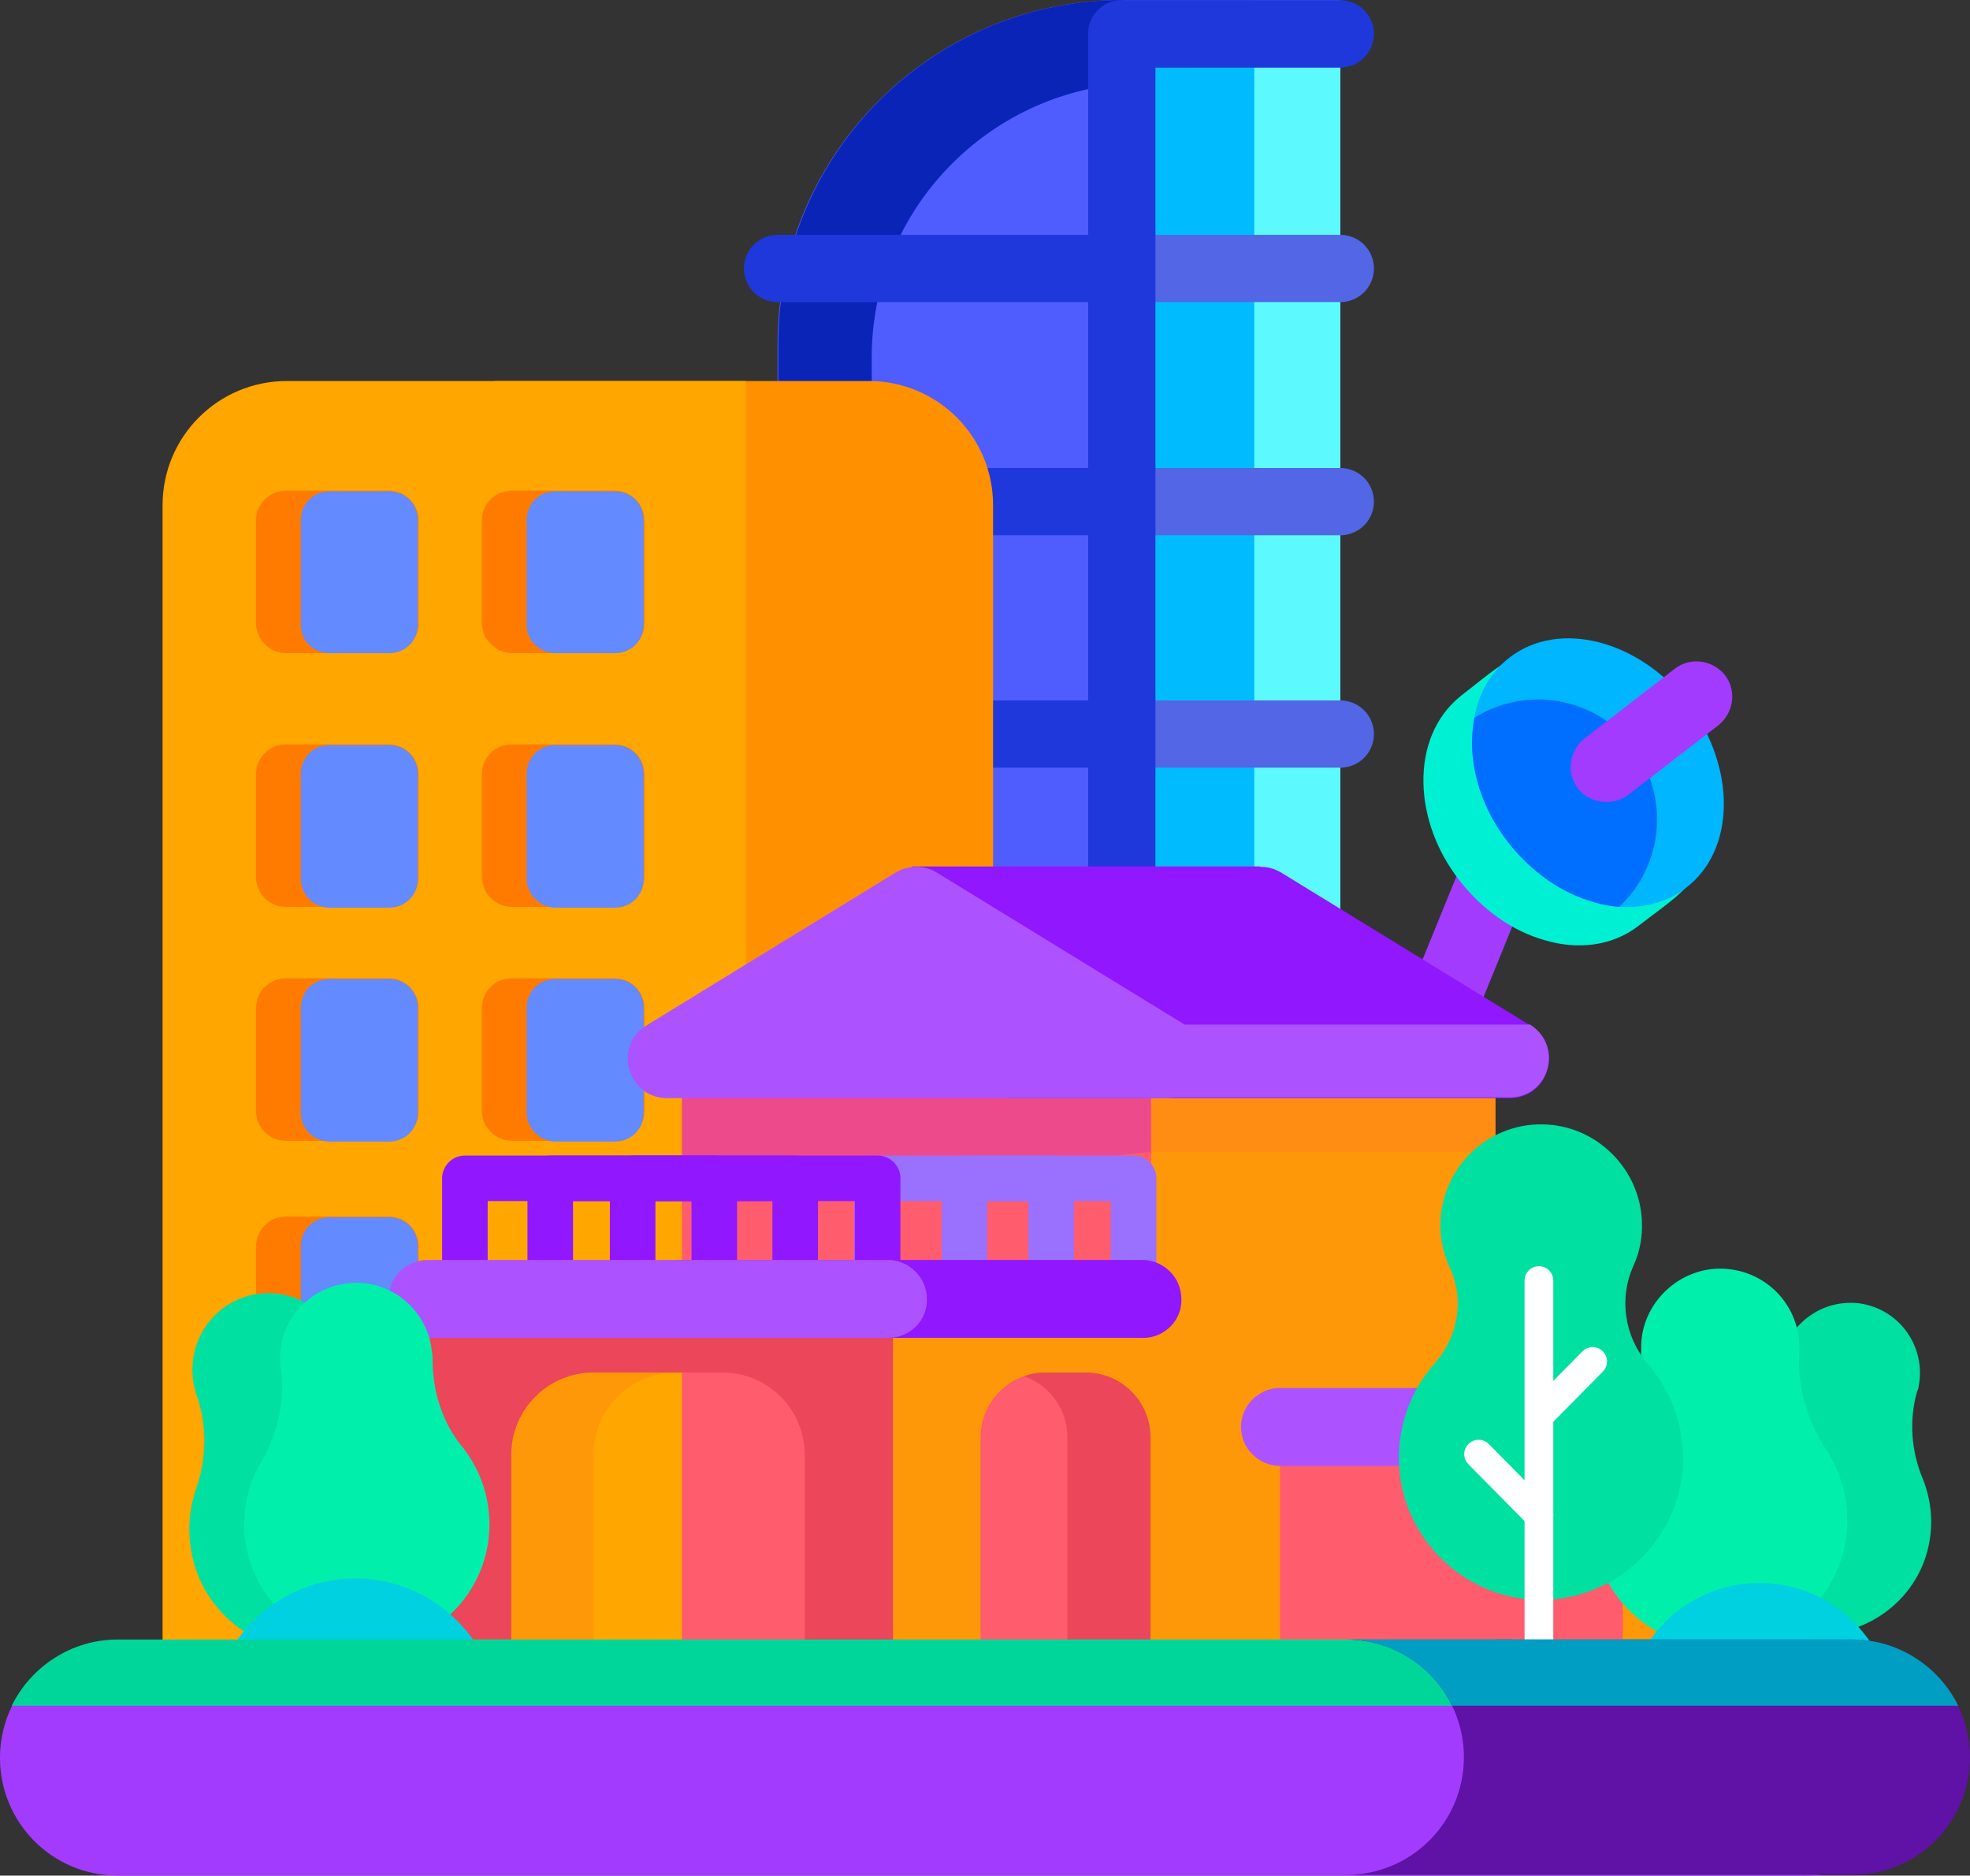 <?xml version="1.0" encoding="utf-8"?>
<!-- Generator: Adobe Illustrator 22.0.1, SVG Export Plug-In . SVG Version: 6.00 Build 0)  -->
<svg version="1.1" id="Ebene_1" xmlns="http://www.w3.org/2000/svg" xmlns:xlink="http://www.w3.org/1999/xlink" x="0px" y="0px"
	 viewBox="0 0 267.8 255" enable-background="new 0 0 267.8 255" xml:space="preserve">
<rect x="0" y="0" width="267.8" height="255" fill="#333333" stroke="none"/>
<g>
	<g>
		<path opacity="0.5" fill="#004CFF" d="M107.6,197.4h72.7c7.4,0,13.4-6,13.4-13.4v0c0-7.4-6-13.4-13.4-13.4h-72.7
			c-7.4,0-13.4,6-13.4,13.4v0C94.2,191.4,100.2,197.4,107.6,197.4z"/>
		<rect x="152.5" y="0" fill="#00BCFF" width="29.7" height="185.9"/>
		<rect x="170.5" y="0" fill="#5CFAFF" width="11.7" height="185.9"/>
		<path fill="#4F5DFF" d="M152.5,185.9h-46.8V46.8C105.7,21,126.7,0,152.5,0h0V185.9z"/>
		<path fill="#0B24B8" d="M118.5,48.6c0-19.5,15-35.5,34.1-37.2V0l0,0c-25.8,0-46.8,20.9-46.8,46.8v139.1h12.7V48.6z"/>
		<g>
			
				<line fill="none" stroke="#1F38DB" stroke-width="9.142" stroke-linecap="round" stroke-linejoin="round" stroke-miterlimit="10" x1="105.7" y1="36.5" x2="152.5" y2="36.5"/>
			
				<line fill="none" stroke="#1F38DB" stroke-width="9.142" stroke-linecap="round" stroke-linejoin="round" stroke-miterlimit="10" x1="105.7" y1="68.2" x2="152.5" y2="68.2"/>
			
				<line fill="none" stroke="#1F38DB" stroke-width="9.142" stroke-linecap="round" stroke-linejoin="round" stroke-miterlimit="10" x1="105.7" y1="99.8" x2="152.5" y2="99.8"/>
			
				<line fill="none" stroke="#4252B8" stroke-width="9.142" stroke-linecap="round" stroke-linejoin="round" stroke-miterlimit="10" x1="105.7" y1="131.5" x2="152.5" y2="131.5"/>
			
				<line fill="none" stroke="#4252B8" stroke-width="9.142" stroke-linecap="round" stroke-linejoin="round" stroke-miterlimit="10" x1="105.7" y1="163.2" x2="152.5" y2="163.2"/>
		</g>
		<g>
			
				<line fill="none" stroke="#5266E6" stroke-width="9.142" stroke-linecap="round" stroke-linejoin="round" stroke-miterlimit="10" x1="152.5" y1="36.5" x2="182.2" y2="36.5"/>
			
				<line fill="none" stroke="#5266E6" stroke-width="9.142" stroke-linecap="round" stroke-linejoin="round" stroke-miterlimit="10" x1="152.5" y1="68.2" x2="182.2" y2="68.2"/>
			
				<line fill="none" stroke="#5266E6" stroke-width="9.142" stroke-linecap="round" stroke-linejoin="round" stroke-miterlimit="10" x1="152.5" y1="99.8" x2="182.2" y2="99.8"/>
			
				<line fill="none" stroke="#5266E6" stroke-width="9.142" stroke-linecap="round" stroke-linejoin="round" stroke-miterlimit="10" x1="152.5" y1="131.5" x2="182.2" y2="131.5"/>
			
				<line fill="none" stroke="#5266E6" stroke-width="9.142" stroke-linecap="round" stroke-linejoin="round" stroke-miterlimit="10" x1="152.5" y1="163.2" x2="182.2" y2="163.2"/>
		</g>
		<rect x="105.7" y="167.4" fill="#BDC1FF" width="76.5" height="18.8"/>
		<rect x="105.7" y="167.4" fill="#9EA4FF" width="12.7" height="18.8"/>
		<rect x="169.5" y="167.4" fill="#E6E6FF" width="12.7" height="18.8"/>
		<polyline fill="none" stroke="#1F38DB" stroke-width="9.142" stroke-linejoin="round" stroke-miterlimit="10" points="
			152.5,167.4 152.5,4.6 182.2,4.6 		"/>
		
			<line fill="none" stroke="#1F38DB" stroke-width="9.142" stroke-linecap="round" stroke-linejoin="round" stroke-miterlimit="10" x1="152.5" y1="4.6" x2="182.2" y2="4.6"/>
	</g>
	<g>
		<g>
			<g>
				<path fill="#FF9000" d="M118.1,51.8H67.2v171.4H135V68.7C135,59.3,127.4,51.8,118.1,51.8z"/>
				<path fill="#FFA600" d="M101.4,51.8H39c-9.3,0-16.9,7.5-16.9,16.9v154.6h79.3V51.8z"/>
			</g>
			<g>
				<g>
					<path fill="#FF7B00" d="M38.9,88.8h13.9c2.3,0,4.1-1.8,4.1-4.1V70.8c0-2.3-1.8-4.1-4.1-4.1H38.9c-2.3,0-4.1,1.8-4.1,4.1v13.9
						C34.8,86.9,36.6,88.8,38.9,88.8z"/>
					<path fill="#638AFF" d="M44.8,88.8h8.1c2.2,0,3.9-1.7,3.9-3.9V70.7c0-2.2-1.7-3.9-3.9-3.9h-8.1c-2.2,0-3.9,1.7-3.9,3.9v14.3
						C40.9,87.1,42.6,88.8,44.8,88.8z"/>
				</g>
				<g>
					<path fill="#FF7B00" d="M69.6,88.8h13.9c2.3,0,4.1-1.8,4.1-4.1V70.8c0-2.3-1.8-4.1-4.1-4.1H69.6c-2.3,0-4.1,1.8-4.1,4.1v13.9
						C65.5,86.9,67.4,88.8,69.6,88.8z"/>
					<path fill="#638AFF" d="M75.5,88.8h8.1c2.2,0,3.9-1.7,3.9-3.9V70.7c0-2.2-1.7-3.9-3.9-3.9h-8.1c-2.2,0-3.9,1.7-3.9,3.9v14.3
						C71.6,87.1,73.4,88.8,75.5,88.8z"/>
				</g>
				<g>
					<path fill="#FF7B00" d="M38.9,123.3h13.9c2.3,0,4.1-1.8,4.1-4.1v-13.9c0-2.3-1.8-4.1-4.1-4.1H38.9c-2.3,0-4.1,1.8-4.1,4.1v13.9
						C34.8,121.5,36.6,123.3,38.9,123.3z"/>
					<path fill="#638AFF" d="M44.8,123.4h8.1c2.2,0,3.9-1.7,3.9-3.9v-14.3c0-2.2-1.7-3.9-3.9-3.9h-8.1c-2.2,0-3.9,1.7-3.9,3.9v14.3
						C40.9,121.6,42.6,123.4,44.8,123.4z"/>
				</g>
				<g>
					<path fill="#FF7B00" d="M69.6,123.3h13.9c2.3,0,4.1-1.8,4.1-4.1v-13.9c0-2.3-1.8-4.1-4.1-4.1H69.6c-2.3,0-4.1,1.8-4.1,4.1v13.9
						C65.5,121.5,67.4,123.3,69.6,123.3z"/>
					<path fill="#638AFF" d="M75.5,123.4h8.1c2.2,0,3.9-1.7,3.9-3.9v-14.3c0-2.2-1.7-3.9-3.9-3.9h-8.1c-2.2,0-3.9,1.7-3.9,3.9v14.3
						C71.6,121.6,73.4,123.4,75.5,123.4z"/>
				</g>
				<g>
					<path fill="#FF7B00" d="M38.9,155.1h13.9c2.3,0,4.1-1.8,4.1-4.1v-13.9c0-2.3-1.8-4.1-4.1-4.1H38.9c-2.3,0-4.1,1.8-4.1,4.1V151
						C34.8,153.3,36.6,155.1,38.9,155.1z"/>
					<path fill="#638AFF" d="M44.8,155.2h8.1c2.2,0,3.9-1.7,3.9-3.9V137c0-2.2-1.7-3.9-3.9-3.9h-8.1c-2.2,0-3.9,1.7-3.9,3.9v14.3
						C40.9,153.4,42.6,155.2,44.8,155.2z"/>
				</g>
				<g>
					<path fill="#FF7B00" d="M38.9,187.5h13.9c2.3,0,4.1-1.8,4.1-4.1v-13.9c0-2.3-1.8-4.1-4.1-4.1H38.9c-2.3,0-4.1,1.8-4.1,4.1v13.9
						C34.8,185.7,36.6,187.5,38.9,187.5z"/>
					<path fill="#638AFF" d="M44.8,187.6h8.1c2.2,0,3.9-1.7,3.9-3.9v-14.3c0-2.2-1.7-3.9-3.9-3.9h-8.1c-2.2,0-3.9,1.7-3.9,3.9v14.3
						C40.9,185.8,42.6,187.6,44.8,187.6z"/>
				</g>
				<g>
					<path fill="#FF7B00" d="M69.6,155.1h13.9c2.3,0,4.1-1.8,4.1-4.1v-13.9c0-2.3-1.8-4.1-4.1-4.1H69.6c-2.3,0-4.1,1.8-4.1,4.1V151
						C65.5,153.3,67.4,155.1,69.6,155.1z"/>
					<path fill="#638AFF" d="M75.5,155.2h8.1c2.2,0,3.9-1.7,3.9-3.9V137c0-2.2-1.7-3.9-3.9-3.9h-8.1c-2.2,0-3.9,1.7-3.9,3.9v14.3
						C71.6,153.4,73.4,155.2,75.5,155.2z"/>
				</g>
			</g>
		</g>
		<g>
			<path fill="#A33BFF" d="M197.7,145.3l-8.9-3.6l12.3-30.2c0.7-1.8,2.8-2.6,4.5-1.9l2.5,1c1.8,0.7,2.6,2.8,1.9,4.5L197.7,145.3z"/>
			<g>
				<path fill="#00F0D4" d="M222.7,125.9c-3.5,2.7-8.2,3.3-12.8,1.9c-4.2-1.2-8.3-4-11.5-8.1s-4.8-8.8-4.9-13.2
					c-0.1-4.8,1.6-9.1,5.1-11.9c8.2-6.3,11-11,24.3,6.2C236.1,118.1,231.2,119.3,222.7,125.9z"/>
			</g>
			<path fill="#00B6FF" d="M229.2,120.7c-2.6,2-5.8,2.8-9.1,2.6c-1.2-0.1-2.4-0.3-3.6-0.7c-4.2-1.2-8.3-4-11.5-8.1
				s-4.8-8.8-4.9-13.2c0-1.3,0.1-2.5,0.3-3.7c0.6-3.3,2.2-6.2,4.8-8.2c6.7-5.2,17.6-2.4,24.3,6.2C236,104.3,236,115.5,229.2,120.7z"
				/>
			<path fill="#006EFF" d="M220.1,123.3c-1.2-0.1-2.4-0.3-3.6-0.7c-4.2-1.2-8.3-4-11.5-8.1s-4.8-8.8-4.9-13.2c0-1.3,0.1-2.5,0.3-3.7
				c7-4.4,16.4-2.9,21.5,3.8C227,108.2,226.2,117.6,220.1,123.3z"/>
			<path fill="#A33BFF" d="M214.5,107.2L214.5,107.2c-1.6-2.1-1.2-5.1,0.9-6.8l12.3-9.5c2.1-1.6,5.1-1.2,6.8,0.9v0
				c1.6,2.1,1.2,5.1-0.9,6.8l-12.3,9.5C219.2,109.6,216.2,109.3,214.5,107.2z"/>
		</g>
		<g>
			<g>
				<rect x="139.5" y="138.5" fill="#FF9808" width="63.8" height="84.5"/>
				<rect x="139.5" y="138.5" opacity="0.2" fill="#FF5B45" width="63.8" height="18.1"/>
				<g>
					<rect x="92.7" y="138.5" fill="#FF5C6E" width="63.8" height="84.5"/>
				</g>
				<rect x="205.6" y="195" fill="#FF9808" width="42.9" height="27.9"/>
				<g>
					<rect x="174" y="195" fill="#FF5C6E" width="46.6" height="27.9"/>
				</g>
				<g opacity="0.2">
					<polygon fill="#A200FF" points="156.4,138.5 92.7,138.5 92.7,163.4 156.4,156.6 					"/>
				</g>
				<g>
					<path fill="#9117FF" d="M168.6,118.6l-33.9,20.8c-4.6,2.8-2.6,9.9,2.8,9.9h67.7c5.4,0,7.4-7,2.8-9.9l-33.9-20.8
						C172.4,117.6,170.3,117.6,168.6,118.6z"/>
					<rect x="124" y="117.8" fill="#9117FF" width="47.3" height="24.6"/>
					<g>
						<path fill="#AD52FF" d="M137.5,149.2h67.7c5.4,0,7.4-7,2.8-9.9h-70.5V149.2z"/>
						<path fill="#AD52FF" d="M121.8,118.6l-33.9,20.8c-4.6,2.8-2.6,9.9,2.8,9.9h67.7c5.4,0,7.4-7,2.8-9.9l-33.9-20.8
							C125.6,117.6,123.5,117.6,121.8,118.6z"/>
					</g>
				</g>
			</g>
			<g>
				<path fill="#FF9808" d="M120.7,178.9H80.7H68.8v7.7v36.3h11.9v-25.1c0-6.2,5-11.2,11.2-11.2h17.5c6.2,0,11.2,5,11.2,11.2v25.1
					h11.9v-36.3v-7.7H120.7z"/>
				<path fill="#EB4659" d="M145.1,178.9h-23h-11.9v7.7v36.3H122v-27.5c0-4.8,3.9-8.8,8.8-8.8h5.5c4.8,0,8.8,3.9,8.8,8.8v27.5H157
					v-36.3v-7.7H145.1z"/>
				<path fill="#FF9808" d="M156.3,178.9h-23h-11.9v7.7v36.3h11.9v-27.5c0-4.8,3.9-8.8,8.8-8.8h5.5c4.8,0,8.8,3.9,8.8,8.8v27.5h11.9
					v-36.3v-7.7H156.3z"/>
				<path fill="#EB4659" d="M109.5,178.9H69.5H57.6v7.7v36.3h11.9v-25.1c0-6.2,5-11.2,11.2-11.2h17.5c6.2,0,11.2,5,11.2,11.2v25.1
					h11.9v-36.3v-7.7H109.5z"/>
			</g>
			<g>
				<g>
					
						<rect x="119.2" y="160.2" fill="none" stroke="#9A70FF" stroke-width="6.193" stroke-linecap="round" stroke-linejoin="round" stroke-miterlimit="10" width="34.9" height="16.3"/>
					
						<rect x="131.1" y="160.2" fill="none" stroke="#9A70FF" stroke-width="6.193" stroke-linecap="round" stroke-linejoin="round" stroke-miterlimit="10" width="11.8" height="16.3"/>
				</g>
				
					<rect x="63.2" y="160.2" fill="none" stroke="#9117FF" stroke-width="6.193" stroke-linecap="round" stroke-linejoin="round" stroke-miterlimit="10" width="56.1" height="16.3"/>
				
					<rect x="74.8" y="160.2" fill="none" stroke="#9117FF" stroke-width="6.193" stroke-linecap="round" stroke-linejoin="round" stroke-miterlimit="10" width="22.3" height="16.3"/>
				
					<rect x="86" y="160.2" fill="none" stroke="#9117FF" stroke-width="6.193" stroke-linecap="round" stroke-linejoin="round" stroke-miterlimit="10" width="22.1" height="16.3"/>
			</g>
			<g>
				<path fill="#9117FF" d="M155.4,181.9H92.7c-2.9,0-5.3-2.4-5.3-5.3v0c0-2.9,2.4-5.3,5.3-5.3h62.6c2.9,0,5.3,2.4,5.3,5.3v0
					C160.7,179.5,158.3,181.9,155.4,181.9z"/>
				<path fill="#AD52FF" d="M120.7,181.9H58.1c-2.9,0-5.3-2.4-5.3-5.3v0c0-2.9,2.4-5.3,5.3-5.3h62.6c2.9,0,5.3,2.4,5.3,5.3v0
					C126.1,179.5,123.7,181.9,120.7,181.9z"/>
			</g>
			<g>
				<path fill="#9117FF" d="M250.4,199.4h-49.2c-2.9,0-5.3-2.4-5.3-5.3l0,0c0-2.9,2.4-5.3,5.3-5.3h49.2c2.9,0,5.3,2.4,5.3,5.3l0,0
					C255.8,197,253.4,199.4,250.4,199.4z"/>
				<path fill="#AD52FF" d="M174,188.7h48.1c2.9,0,5.3,2.4,5.3,5.3l0,0c0,2.9-2.4,5.3-5.3,5.3H174c-2.9,0-5.3-2.4-5.3-5.3l0,0
					C168.7,191.1,171.1,188.7,174,188.7z"/>
			</g>
			<g>
				<g>
					<g>
						<g>
							<path fill="#00E0A1" d="M46.7,184c-0.1-0.3-0.2-0.7-0.3-1c-1.6-5-6.8-8-11.9-7c-6,1.2-9.5,7.2-8,12.9
								c0.1,0.2,0.1,0.5,0.2,0.7c1.5,4.2,1.4,8.8-0.1,13c-1.1,3.3-1.2,7,0,10.7c2.7,8,11.2,12.8,19.5,10.9
								c9.3-2.1,14.9-11.6,12.4-20.7c-0.9-3.4-2.8-6.2-5.3-8.3C49.9,192.3,47.6,188.4,46.7,184z"/>
						</g>
					</g>
					<g>
						<path fill="#00F0AC" d="M58.8,184.8c0-0.4,0-0.7-0.1-1.1c-0.5-5.2-5-9.3-10.2-9.3c-6.1,0-10.8,5-10.4,11c0,0.2,0,0.5,0.1,0.7
							c0.6,4.4-0.5,8.9-2.7,12.7c-1.8,3-2.6,6.6-2.2,10.4c1,8.4,8.3,14.8,16.8,14.7c9.6-0.1,17-8.2,16.4-17.7
							c-0.2-3.5-1.5-6.7-3.5-9.3C60.2,193.6,58.8,189.3,58.8,184.8z"/>
					</g>
				</g>
				<g>
					<path fill="#00D1E0" d="M65.2,224.3c-3.4-5.8-9.7-9.7-16.9-9.7s-13.5,3.9-16.9,9.7H65.2z"/>
				</g>
			</g>
			<g>
				<g>
					<g>
						<g>
							<path fill="#00E0A1" d="M242.1,185.3c0-0.3,0.1-0.6,0.2-1c1.2-4.7,5.7-7.7,10.5-7.1c5.5,0.8,9.1,6,8,11.4
								c0,0.2-0.1,0.4-0.2,0.6c-1.1,3.9-0.8,8.1,0.8,11.9c1.2,3,1.5,6.4,0.6,9.8c-2,7.5-9.5,12.3-17.2,11.1
								c-8.7-1.4-14.3-9.8-12.5-18.3c0.7-3.2,2.3-5.9,4.4-7.9C239.6,193.1,241.5,189.3,242.1,185.3z"/>
						</g>
					</g>
					<g>
						<path fill="#00F0AC" d="M223.1,183.9c0-0.4,0-0.7,0-1.1c0.2-5.4,4.6-9.9,10-10.3c6.3-0.4,11.5,4.5,11.5,10.7
							c0,0.3,0,0.5,0,0.8c-0.3,4.6,1.1,9.2,3.6,13c2,3,3.1,6.7,2.9,10.7c-0.5,8.8-7.7,15.9-16.5,16.3c-10,0.5-18.2-7.5-18.2-17.3
							c0-3.7,1.1-7,3.1-9.8C222.2,193.1,223.4,188.5,223.1,183.9z"/>
					</g>
				</g>
				<g>
					<path fill="#00D1E0" d="M223.6,224.1c3.1-5.3,8.9-8.9,15.6-8.9c6.6,0,12.4,3.6,15.6,8.9H223.6z"/>
				</g>
			</g>
		</g>
		<g>
			<g>
				<path fill="#00E0A1" d="M222,172.2c0.9-1.9,1.3-4,1.2-6.2c-0.3-6.9-5.8-12.6-12.7-13.1c-8-0.6-14.7,5.8-14.7,13.7
					c0,2.1,0.5,4,1.3,5.8c2,4.3,1.1,9.4-2.1,13c-3.3,3.7-5.1,8.7-4.8,14c0.6,9.8,8.7,17.7,18.5,18.1c11,0.4,20.1-8.4,20.1-19.3
					c0-4.9-1.9-9.5-4.9-12.9C220.8,181.6,220.1,176.5,222,172.2z"/>
			</g>
			
				<line fill="none" stroke="#FFFFFF" stroke-width="3.906" stroke-linecap="round" stroke-miterlimit="10" x1="209.2" y1="232.1" x2="209.2" y2="174.1"/>
			
				<line fill="none" stroke="#FFFFFF" stroke-width="3.906" stroke-linecap="round" stroke-miterlimit="10" x1="209.2" y1="206" x2="201" y2="197.7"/>
			
				<line fill="none" stroke="#FFFFFF" stroke-width="3.906" stroke-linecap="round" stroke-miterlimit="10" x1="209.6" y1="192.1" x2="216.5" y2="185.1"/>
		</g>
		<g>
			<path fill="#A33BFF" d="M245.5,255H16c-8.9,0-16-7.2-16-16v0c0-8.9,7.2-16,16-16h229.5c8.9,0,16,7.2,16,16v0
				C261.6,247.8,254.4,255,245.5,255z"/>
			<g>
				<path fill="#00D69A" d="M260,231.9c-2.6-5.3-8.1-9-14.4-9H16c-6.3,0-11.8,3.7-14.4,9H260z"/>
			</g>
			<path fill="#6011A6" d="M251.7,222.9H183c8.9,0,16,7.2,16,16v0c0,8.9-7.2,16-16,16h68.8c8.9,0,16-7.2,16-16v0
				C267.8,230.1,260.6,222.9,251.7,222.9z"/>
			<g>
				<path fill="#009EC2" d="M197.4,231.9h68.8c-2.6-5.3-8.1-9-14.4-9H183C189.3,222.9,194.8,226.6,197.4,231.9z"/>
			</g>
		</g>
	</g>
</g>
</svg>
